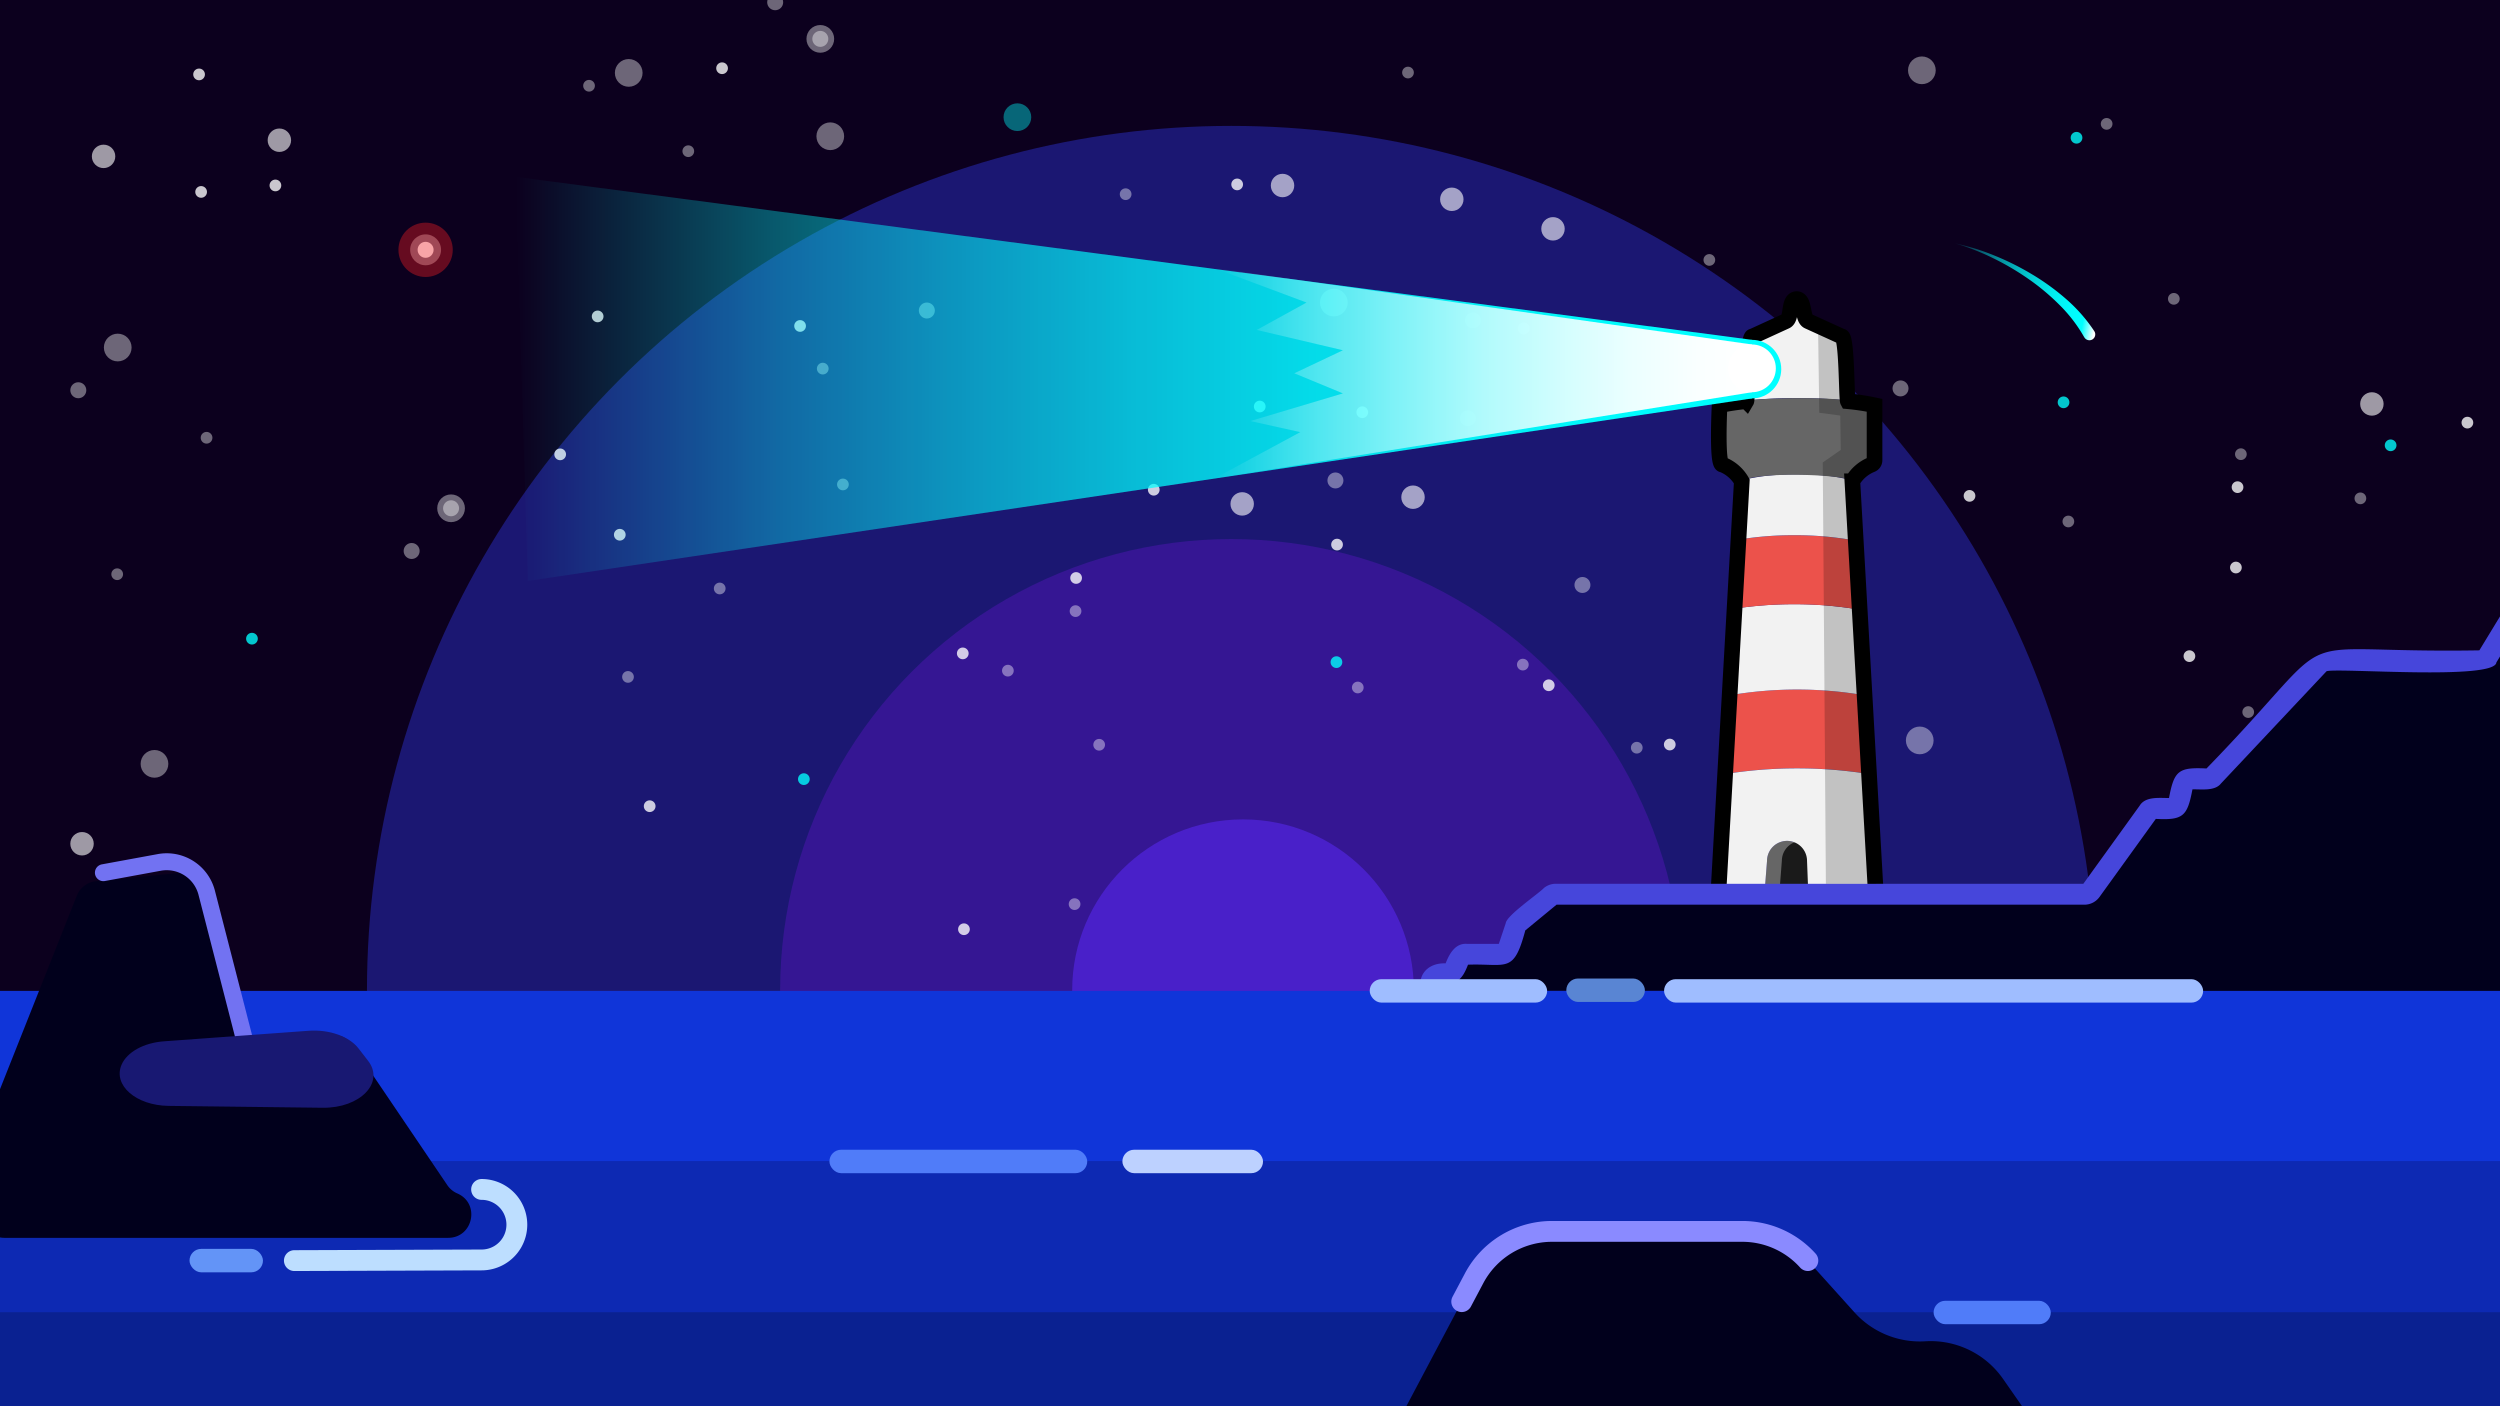 <svg xmlns="http://www.w3.org/2000/svg" xmlns:xlink="http://www.w3.org/1999/xlink" viewBox="0 0 1920 1080"><rect x="0" y="0" width="1920" height="1080" fill="#808080" stroke="none"/><defs><linearGradient id="a" x1="395.91" y1="290.97" x2="1345.5" y2="290.97" gradientUnits="userSpaceOnUse"><stop offset="0" stop-color="aqua" stop-opacity="0"/><stop offset="0.07" stop-color="aqua" stop-opacity="0.12"/><stop offset="0.21" stop-color="aqua" stop-opacity="0.35"/><stop offset="0.36" stop-color="aqua" stop-opacity="0.55"/><stop offset="0.5" stop-color="aqua" stop-opacity="0.71"/><stop offset="0.64" stop-color="aqua" stop-opacity="0.84"/><stop offset="0.77" stop-color="aqua" stop-opacity="0.93"/><stop offset="0.89" stop-color="aqua" stop-opacity="0.98"/><stop offset="1" stop-color="aqua"/></linearGradient><linearGradient id="b" x1="932.73" y1="286.68" x2="1345.5" y2="286.68" gradientUnits="userSpaceOnUse"><stop offset="0" stop-color="#fff" stop-opacity="0"/><stop offset="0.03" stop-color="#fff" stop-opacity="0.05"/><stop offset="0.19" stop-color="#fff" stop-opacity="0.3"/><stop offset="0.35" stop-color="#fff" stop-opacity="0.51"/><stop offset="0.5" stop-color="#fff" stop-opacity="0.69"/><stop offset="0.64" stop-color="#fff" stop-opacity="0.82"/><stop offset="0.77" stop-color="#fff" stop-opacity="0.92"/><stop offset="0.9" stop-color="#fff" stop-opacity="0.98"/><stop offset="1" stop-color="#fff"/></linearGradient><linearGradient id="c" x1="1491.58" y1="211.97" x2="1613.22" y2="236.04" gradientUnits="userSpaceOnUse"><stop offset="0" stop-color="aqua" stop-opacity="0"/><stop offset="0.06" stop-color="aqua" stop-opacity="0.12"/><stop offset="0.19" stop-color="aqua" stop-opacity="0.35"/><stop offset="0.32" stop-color="aqua" stop-opacity="0.55"/><stop offset="0.45" stop-color="aqua" stop-opacity="0.71"/><stop offset="0.58" stop-color="aqua" stop-opacity="0.84"/><stop offset="0.7" stop-color="aqua" stop-opacity="0.93"/><stop offset="0.81" stop-color="aqua" stop-opacity="0.98"/><stop offset="0.91" stop-color="aqua"/><stop offset="0.99" stop-color="#fff"/></linearGradient></defs><rect width="1920" height="810.44" style="fill:#0c001e"/><circle cx="945.64" cy="760.5" r="663.81" style="fill:#1b1772"/><circle cx="945.64" cy="760.5" r="346.5" style="fill:#351693"/><circle cx="954.64" cy="760.5" r="131.2" style="fill:#4920c9"/><circle cx="1127.37" cy="321.23" r="6.14" style="fill:#fff;opacity:0.4"/><circle cx="1085.2" cy="381.85" r="9" style="fill:#fff;opacity:0.6"/><circle cx="1046.24" cy="316.6" r="4.5" style="fill:#fff;opacity:0.78"/><circle cx="1042.77" cy="528" r="4.5" style="fill:#fff;opacity:0.4"/><circle cx="1026.39" cy="508.52" r="4.5" style="fill:aqua;opacity:0.78"/><circle cx="1026.85" cy="418.25" r="4.5" style="fill:#fff;opacity:0.78"/><circle cx="844.16" cy="571.98" r="4.5" style="fill:#fff;opacity:0.4"/><circle cx="617.36" cy="598.37" r="4.5" style="fill:aqua;opacity:0.78"/><circle cx="739.41" cy="501.8" r="4.5" style="fill:#fff;opacity:0.78"/><circle cx="774.05" cy="515.06" r="4.5" style="fill:#fff;opacity:0.4"/><circle cx="740.31" cy="713.65" r="4.5" style="fill:#fff;opacity:0.78"/><circle cx="825.28" cy="694.37" r="4.5" style="fill:#fff;opacity:0.4"/><circle cx="1459.6" cy="298.3" r="6.14" style="fill:#fff;opacity:0.4"/><circle cx="1476" cy="54" r="10.64" style="fill:#fff;opacity:0.4"/><circle cx="1169.54" cy="510.42" r="4.5" style="fill:#fff;opacity:0.4"/><circle cx="1215.32" cy="449.26" r="6.14" style="fill:#fff;opacity:0.4"/><circle cx="1189.45" cy="526.29" r="4.5" style="fill:#fff;opacity:0.78"/><circle cx="1617.89" cy="95.13" r="4.5" style="fill:#fff;opacity:0.4"/><circle cx="1594.77" cy="105.8" r="4.5" style="fill:aqua;opacity:0.78"/><circle cx="1257.04" cy="574.24" r="4.5" style="fill:#fff;opacity:0.4"/><circle cx="1282.38" cy="571.81" r="4.5" style="fill:#fff;opacity:0.78"/><circle cx="1669.5" cy="229.5" r="4.5" style="fill:#fff;opacity:0.4"/><circle cx="1584.81" cy="308.98" r="4.5" style="fill:aqua;opacity:0.78"/><circle cx="1512.59" cy="380.83" r="4.5" style="fill:#fff;opacity:0.78"/><circle cx="1588.5" cy="400.5" r="4.5" style="fill:#fff;opacity:0.4"/><circle cx="1726.63" cy="546.86" r="4.5" style="fill:#fff;opacity:0.4"/><circle cx="1797.89" cy="574.41" r="6.14" style="fill:#fff;opacity:0.4"/><circle cx="1755.18" cy="561.39" r="10.64" style="fill:#fff;opacity:0.4"/><circle cx="1755.18" cy="561.39" r="6.14" style="fill:#fff;opacity:0.4"/><circle cx="1717.17" cy="435.86" r="4.5" style="fill:#fff;opacity:0.78"/><circle cx="1474.36" cy="568.64" r="10.64" style="fill:#fff;opacity:0.4"/><circle cx="1681.47" cy="503.92" r="4.5" style="fill:#fff;opacity:0.78"/><circle cx="1312.78" cy="199.63" r="4.5" style="fill:#fff;opacity:0.4"/><circle cx="1720.99" cy="348.81" r="4.5" style="fill:#fff;opacity:0.4"/><circle cx="1718.43" cy="374.14" r="4.5" style="fill:#fff;opacity:0.78"/><circle cx="1894.96" cy="324.58" r="4.5" style="fill:#fff;opacity:0.78"/><circle cx="1812.77" cy="382.73" r="4.5" style="fill:#fff;opacity:0.4"/><circle cx="1821.61" cy="310.24" r="9" style="fill:#fff;opacity:0.6"/><circle cx="1836" cy="342" r="4.5" style="fill:aqua;opacity:0.78"/><circle cx="1114.99" cy="153.06" r="9" style="fill:#fff;opacity:0.6"/><polygon points="2290 761 1096 761 1100.76 749.16 1115.64 747.24 1122.36 732.84 1156.92 732.84 1164.6 709.8 1192.56 686.76 1604.04 686.76 1651.56 620.88 1672.08 620.88 1677.48 598.2 1698 598.2 1783.32 507.48 1908.6 507.48 2003.64 351.24 2101.56 287.88 2173.56 160 2290 160 2290 761" style="fill:#01001c"/><path d="M1432,534l3.44,60.44a351,351,0,0,0-110.62,0l3.44-60.44A306.22,306.22,0,0,1,1432,534Z" style="fill:#ec524b"/><path d="M1428.25,468.24,1432,534a306.22,306.22,0,0,0-103.74,0l3.78-66.54a300.06,300.06,0,0,1,45.84-3.43A296.83,296.83,0,0,1,1428.25,468.24Z" style="fill:#f2f2f2"/><path d="M1425.24,415.29l3,52.95a296.83,296.83,0,0,0-50.38-4.16,300.06,300.06,0,0,0-45.84,3.43l3-53a261.28,261.28,0,0,1,42.83-3.43A256.09,256.09,0,0,1,1425.24,415.29Z" style="fill:#ec524b"/><path d="M1422.6,369l2.64,46.25a256.09,256.09,0,0,0-47.36-4.22,261.28,261.28,0,0,0-42.83,3.43l2.58-45.4a2.53,2.53,0,0,1,.13.22,52.46,52.46,0,0,1,9.73-2.5c6.77-1.25,17.35-2.5,32.59-2.5,30.52,0,42.36,5,42.36,5Z" style="fill:#f2f2f2"/><path d="M1416.45,260.88l2.66,46.69a403.12,403.12,0,0,0-78,0l2.66-46.69a3.7,3.7,0,0,1,2.15-3.06l25.56-11.66a3.71,3.71,0,0,0,2.07-2.54l2.66-11.64a3.68,3.68,0,0,1,7.15-.15l3.25,11.9a3.69,3.69,0,0,0,2,2.39l25.65,11.7A3.7,3.7,0,0,1,1416.45,260.88Z" style="fill:#f2f2f2"/><path d="M1387.8,661.16l1,25.6h-33.72l2-25.6a15.36,15.36,0,1,1,30.72,0Z" style="fill:#666"/><path d="M1399.18,661.16l1,25.6h-33.72l2-25.6a15.36,15.36,0,0,1,30.72,0Z" style="fill:#1a1a1a"/><path d="M1435.43,594.48l5.25,92.28H1388.8l-1-25.6a15.36,15.36,0,1,0-30.72,0l-2,25.6h-35.52l5.25-92.27a351,351,0,0,1,110.62,0Z" style="fill:#f2f2f2"/><path d="M1419.11,307.57c-23.39-3.23-78.36-2.12-98.53,3.11.93,1.95-2.34,46.57,2.22,45.53a29.84,29.84,0,0,1,15,13.11c13.69-7.66,81.41-4.64,84.68,0a29.84,29.84,0,0,1,15-13.11,3.55,3.55,0,0,0,2.22-3.29V310.68A175,175,0,0,0,1419.11,307.57Z" style="fill:#666"/><path d="M1435.45,595.05c-4-70.42-8.81-155.14-12.83-225.45a29.9,29.9,0,0,1,14.8-12.82,3.56,3.56,0,0,0,2.23-3.3V311.25a175.44,175.44,0,0,0-20.52-3.11c-1-1.88-.72-50.55-4.8-49.76l-25.66-11.7c-4.76-2.23-2.43-16.79-8.82-17-6.72.32-3.33,14.71-8.33,17L1346,258.38c-4.1-.92-3.82,48.08-4.81,49.76a172.7,172.7,0,0,0-20.55,3.11s-2.36,46.28,2.22,45.53a29.77,29.77,0,0,1,14.83,12.88c-5.73,100.9-12.31,216.48-18.06,317.66H1440.7Z" style="fill:none;stroke:#000;stroke-miterlimit:10;stroke-width:12px"/><path d="M1105.14,769c-21.11-2.23-18.28-30,5.11-29.13,2.73-7.07,7.26-15.45,16-15h24.86l5.3-15.88c.69-6,25.46-22.8,29.31-27a14.23,14.23,0,0,1,9-3.24H1600l43.27-60c4.46-7.33,15.32-5.81,22.54-5.88,3.93-21.11,7.42-23.72,28.78-22.68,111.62-114.69,49.84-88,209.56-90.72l92-151.19a14.37,14.37,0,0,1,4.41-4.54l95.08-61.51c5.86-4.52,69.87-139.24,81.61-130.24v16a1.83,1.83,0,0,0,1.59-.93l-69.48,123.41a14.2,14.2,0,0,1-4.65,4.94L2009.52,357l-92.28,151.71c-1,14-122.21,4-130.46,6.81l-81.12,86.26c-4.72,6-15.27,4.24-21.86,4.46-3.88,20.49-7,23.81-28.15,22.68l-43.27,60a14.23,14.23,0,0,1-11.5,5.88H1195.43l-24,19.75c-9,33.64-14.07,25.29-44,26.33-4.73,12.42-9,14.94-22.09,15.79,2.24-.2,1.91-3.71-.23-3.63Z" style="fill:#4646db"/><rect y="761" width="1920" height="479" style="fill:#1035d9"/><rect y="891.7" width="1920" height="188.3" style="fill:#0d29b3"/><rect y="1007.78" width="1920" height="144.44" style="fill:#0a2191"/><rect x="1278" y="752" width="414" height="18" rx="9" style="fill:#9fbdff"/><rect x="637" y="883" width="198" height="18" rx="9" style="fill:#507cf9"/><rect x="1485" y="999" width="90" height="18" rx="9" style="fill:#507cf9"/><rect x="862" y="883" width="108" height="18" rx="9" style="fill:#bdd1ff"/><circle cx="711.82" cy="238.48" r="6.14" style="fill:#fff;opacity:0.4"/><circle cx="781.36" cy="90" r="10.64" style="fill:aqua;opacity:0.4"/><circle cx="1131.22" cy="246.02" r="6.14" style="fill:#fff;opacity:0.4"/><circle cx="1192.7" cy="175.74" r="9" style="fill:#fff;opacity:0.6"/><circle cx="1170.2" cy="252.24" r="4.5" style="fill:#fff;opacity:0.78"/><circle cx="1025.61" cy="368.99" r="6.14" style="fill:#fff;opacity:0.4"/><circle cx="1024.36" cy="232.36" r="10.64" style="fill:#fff;opacity:0.4"/><circle cx="954" cy="387" r="9" style="fill:#fff;opacity:0.6"/><circle cx="967.48" cy="312.21" r="4.5" style="fill:#fff;opacity:0.78"/><circle cx="826.02" cy="469.34" r="4.5" style="fill:#fff;opacity:0.4"/><circle cx="826.45" cy="443.89" r="4.5" style="fill:#fff;opacity:0.78"/><circle cx="886.09" cy="376.12" r="4.5" style="fill:#fff;opacity:0.78"/><circle cx="1081.34" cy="55.72" r="4.5" style="fill:#fff;opacity:0.4"/><circle cx="595.34" cy="1.72" r="6.14" style="fill:#fff;opacity:0.4"/><circle cx="630" cy="29.86" r="10.64" style="fill:#fff;opacity:0.4"/><circle cx="630" cy="29.86" r="6.14" style="fill:#fff;opacity:0.4"/><circle cx="647.36" cy="372.06" r="4.5" style="fill:#fff;opacity:0.4"/><circle cx="459" cy="243" r="4.5" style="fill:#fff;opacity:0.78"/><circle cx="637.66" cy="104.64" r="10.64" style="fill:#fff;opacity:0.4"/><circle cx="614.46" cy="250.34" r="4.5" style="fill:#fff;opacity:0.78"/><circle cx="631.88" cy="283.09" r="4.5" style="fill:#fff;opacity:0.4"/><circle cx="90" cy="441" r="4.5" style="fill:#fff;opacity:0.4"/><circle cx="60.14" cy="299.71" r="6.14" style="fill:#fff;opacity:0.4"/><circle cx="90.42" cy="266.9" r="10.64" style="fill:#fff;opacity:0.4"/><circle cx="79.54" cy="120.1" r="9" style="fill:#fff;opacity:0.6"/><circle cx="154.46" cy="147.4" r="4.5" style="fill:#fff;opacity:0.78"/><circle cx="452.38" cy="65.86" r="4.5" style="fill:#fff;opacity:0.4"/><circle cx="482.86" cy="55.99" r="10.64" style="fill:#fff;opacity:0.4"/><circle cx="326.86" cy="191.86" r="11.86" style="fill:#fff;opacity:0.4"/><circle cx="214.56" cy="107.69" r="9" style="fill:#fff;opacity:0.6"/><circle cx="152.89" cy="57.15" r="4.5" style="fill:#fff;opacity:0.78"/><circle cx="554.55" cy="52.4" r="4.5" style="fill:#fff;opacity:0.78"/><circle cx="211.51" cy="142.42" r="4.5" style="fill:#fff;opacity:0.78"/><circle cx="316.14" cy="423.16" r="6.14" style="fill:#fff;opacity:0.4"/><circle cx="346.42" cy="390.36" r="10.64" style="fill:#fff;opacity:0.4"/><circle cx="346.42" cy="390.36" r="6.14" style="fill:#fff;opacity:0.4"/><circle cx="476" cy="410.68" r="4.5" style="fill:#fff;opacity:0.78"/><circle cx="118.64" cy="586.64" r="10.64" style="fill:#fff;opacity:0.4"/><circle cx="430.21" cy="348.94" r="4.5" style="fill:#fff;opacity:0.78"/><circle cx="864.49" cy="149.14" r="4.5" style="fill:#fff;opacity:0.4"/><circle cx="552.74" cy="451.95" r="4.5" style="fill:#fff;opacity:0.4"/><circle cx="498.95" cy="619.16" r="4.5" style="fill:#fff;opacity:0.78"/><circle cx="482.3" cy="519.87" r="4.5" style="fill:#fff;opacity:0.4"/><circle cx="63" cy="648" r="9" style="fill:#fff;opacity:0.6"/><circle cx="193.5" cy="490.5" r="4.5" style="fill:aqua;opacity:0.78"/><circle cx="158.64" cy="336.2" r="4.5" style="fill:#fff;opacity:0.4"/><circle cx="984.99" cy="142.48" r="9" style="fill:#fff;opacity:0.6"/><circle cx="528.61" cy="116.12" r="4.5" style="fill:#fff;opacity:0.4"/><circle cx="950.14" cy="141.63" r="4.5" style="fill:#fff;opacity:0.78"/><circle cx="326.86" cy="191.86" r="6.14" style="fill:#fff"/><circle cx="326.86" cy="191.86" r="20.86" style="fill:#ed1c24;opacity:0.4"/><polygon points="1345.5 261 395.91 135.78 405.38 446.16 1345.5 306 1345.5 261" style="fill:url(#a)"/><polygon points="1440.7 678.76 1402.28 678.76 1399.88 355.16 1413.71 345.55 1413.34 319.15 1397.2 317 1396.28 251.48 1416.45 260.88 1419.16 307.57 1439.28 311.42 1441.39 347.8 1422.45 364.32 1440.7 678.76" style="opacity:0.2"/><circle cx="1345.5" cy="283.5" r="22.5" style="fill:aqua"/><circle cx="1345.5" cy="282.9" r="18.34" style="fill:#fff"/><polygon points="1345.5 264.56 932.73 205.94 1003.4 232.36 965.2 253.39 1031.35 269 994 286.68 1031.35 302.12 960.27 323.36 998.6 331.88 932.73 367.43 1345.5 301.24 1345.5 264.56" style="fill:url(#b)"/><path d="M-13.19,869.74,59,687.87a17.79,17.79,0,0,1,14.78-11.13l65.09-6.43a17.79,17.79,0,0,1,19,13.38l27,107.95a17.77,17.77,0,0,0,20.75,13.11l47-9.44a17.78,17.78,0,0,1,18.23,7.47l72.68,107.41a17.8,17.8,0,0,0,7.68,6.37h0c17.73,7.65,12.26,34.1-7.05,34.1H3.34a17.78,17.78,0,0,1-17.78-17.78V876.3A17.91,17.91,0,0,1-13.19,869.74Z" style="fill:#01001c"/><path d="M369.86,913.48a27.08,27.08,0,0,1,0,54.16l-143.78.5" style="fill:none;stroke:#bddeff;stroke-linecap:round;stroke-miterlimit:10;stroke-width:16px"/><rect x="145.55" y="959.14" width="56.4" height="18" rx="9" style="fill:#6394f7"/><path d="M79.4,670.22l42.91-7.88a31.72,31.72,0,0,1,36.45,23.31l30.6,119" style="fill:none;stroke:#7272f2;stroke-linecap:round;stroke-linejoin:round;stroke-width:13px"/><path d="M125.9,799.73l111-8.09c15.9-1.16,31.22,4.24,38.42,13.53l7.37,9.53c12.94,16.73-6.09,36.41-34.87,36.06l-118.36-1.44c-25-.31-42.84-15.88-36.13-31.55h0C97.51,808,110.4,800.86,125.9,799.73Z" style="fill:#181872"/><rect x="1202.92" y="751.5" width="60.36" height="18" rx="9" style="fill:#5985d3"/><rect x="1051.94" y="752" width="136.26" height="18" rx="9" style="fill:#9fbdff"/><path d="M1077.39,1085.05l54.73-103.34a67.72,67.72,0,0,1,59.84-36H1338.1a67.69,67.69,0,0,1,50.33,22.41l35.73,39.7a67.71,67.71,0,0,0,54.47,22.29h0a67.72,67.72,0,0,1,59.69,28.87l30.3,43.48c32.45,46.55-3.32,110-59.94,106.29l-375.84-24.42C1083.83,1181.13,1054.41,1128.46,1077.39,1085.05Z" style="fill:#01001c"/><path d="M1604.55,256.67c-19.74-33.39-65.93-60.82-103.4-69.88" style="fill:#0c001e"/><path d="M1600.68,259a113,113,0,0,0-18.62-24.44,173.83,173.83,0,0,0-24-20.17,203.56,203.56,0,0,0-27.25-16.06,177.43,177.43,0,0,0-29.64-11.5,179,179,0,0,1,30.56,9.44,207,207,0,0,1,28.78,14.35,179.66,179.66,0,0,1,26.22,19,120.47,120.47,0,0,1,21.71,24.76,4.5,4.5,0,1,1-7.57,4.88l-.16-.26Z" style="fill:url(#c)"/><path d="M1122.61,999.66l9.51-17.95a67.72,67.72,0,0,1,59.84-36H1338.1a67.69,67.69,0,0,1,50.33,22.41" style="fill:none;stroke:#8a8aff;stroke-linecap:round;stroke-miterlimit:10;stroke-width:16px"/></svg>